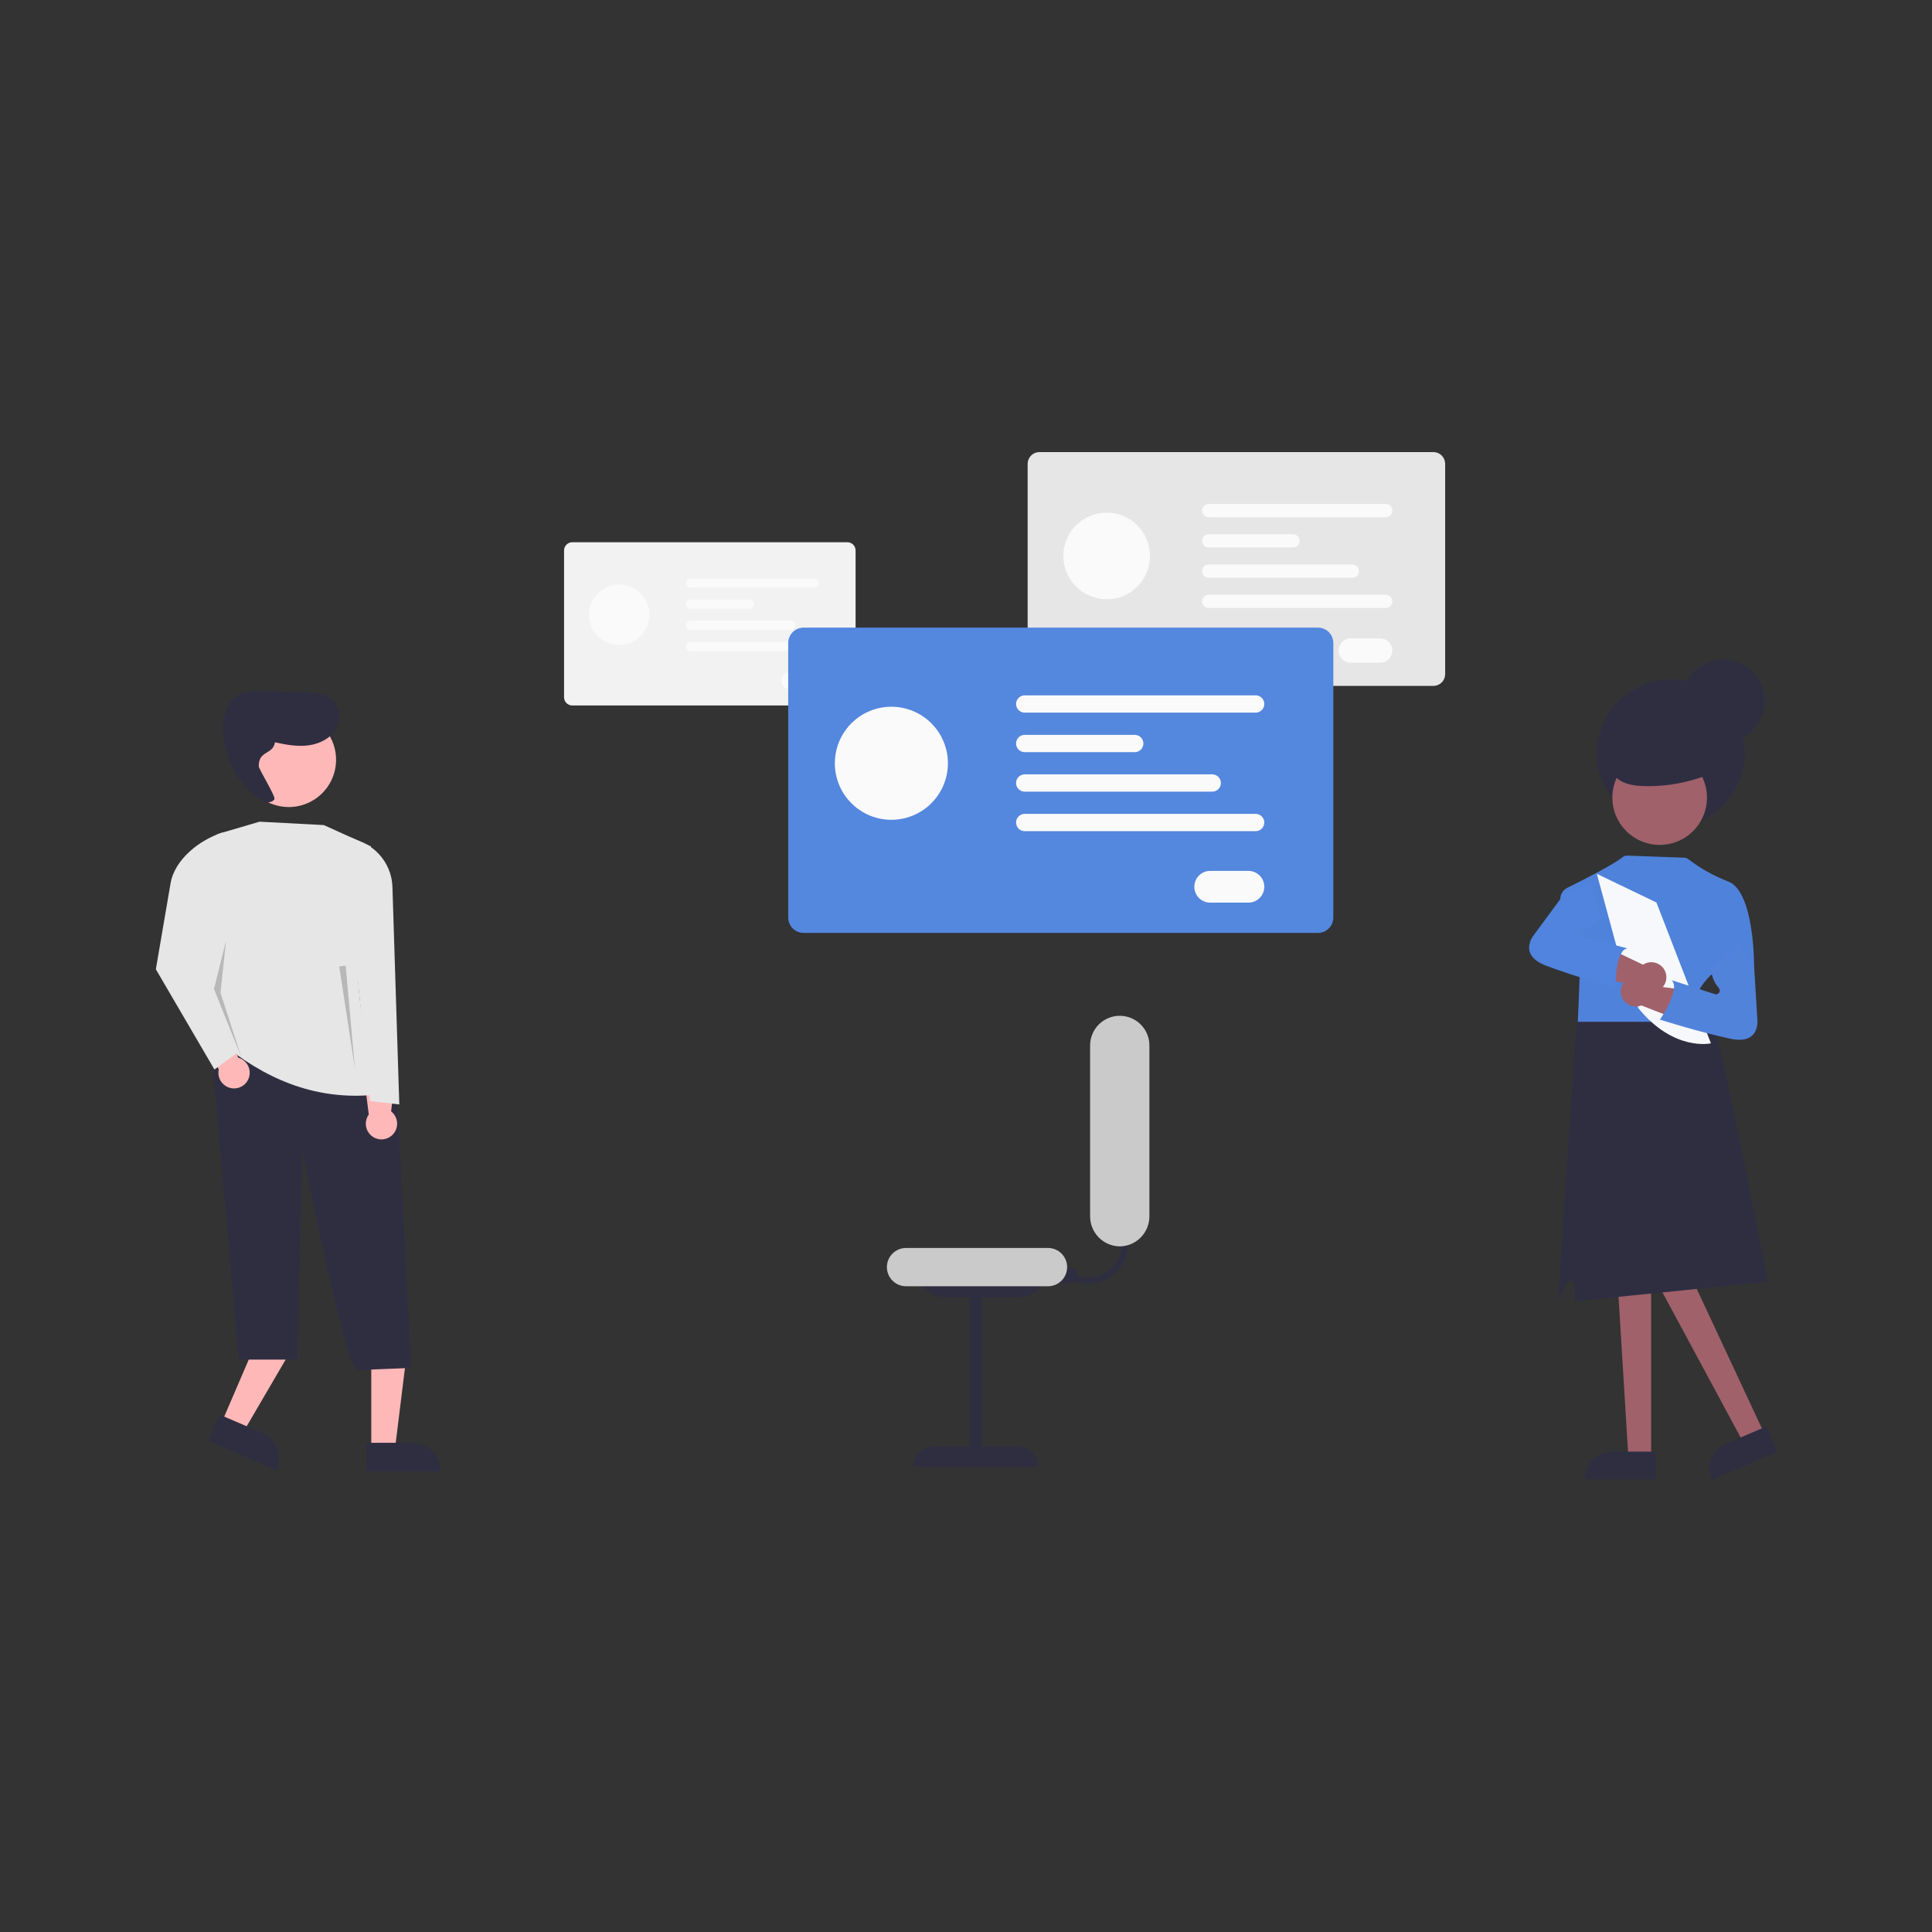 <svg width="1500" height="1500" viewBox="0 0 1500 1500" fill="none" xmlns="http://www.w3.org/2000/svg">
<rect x="0" y="0" width="1500" height="1500" fill="#333333" stroke="none"/>
<g clip-path="url(#clip0_1359_8)">
<path d="M1281.96 1132.09H1264.3L1255.9 994.91H1281.96V1132.09Z" fill="#A0616A"/>
<path d="M1251.69 1127.05H1285.74V1148.48H1230.25C1230.25 1142.8 1232.51 1137.34 1236.53 1133.33C1240.55 1129.31 1246.01 1127.05 1251.69 1127.05V1127.05Z" fill="#2F2E41"/>
<path d="M1370.05 1113.54L1353.83 1120.5L1284.21 991.29L1308.15 981.006L1370.05 1113.54Z" fill="#A0616A"/>
<path d="M1340.25 1120.85L1371.53 1107.41L1380 1127.1L1329.02 1149C1326.78 1143.78 1326.7 1137.88 1328.81 1132.6C1330.91 1127.32 1335.03 1123.1 1340.25 1120.85V1120.85Z" fill="#2F2E41"/>
<path d="M1112.9 532.529H806.985C804.568 532.527 802.251 531.566 800.542 529.858C798.833 528.149 797.871 525.833 797.868 523.416V360.116C797.87 357.699 798.832 355.381 800.541 353.672C802.25 351.963 804.568 351.002 806.985 351H1112.9C1115.32 351.004 1117.63 351.966 1119.34 353.674C1121.05 355.382 1122.01 357.697 1122.02 360.113V523.413C1122.01 525.829 1121.05 528.145 1119.34 529.852C1117.63 531.56 1115.32 532.522 1112.9 532.526V532.529Z" fill="#E6E6E6"/>
<path d="M859.233 465.276C865.882 465.273 872.381 463.298 877.908 459.602C883.435 455.905 887.742 450.653 890.284 444.509C892.827 438.365 893.49 431.605 892.191 425.084C890.892 418.563 887.688 412.574 882.985 407.874C878.282 403.173 872.291 399.973 865.77 398.677C859.248 397.381 852.489 398.048 846.346 400.593C840.203 403.139 834.953 407.448 831.26 412.977C827.566 418.506 825.595 425.006 825.595 431.655C825.596 436.071 826.467 440.444 828.158 444.524C829.849 448.604 832.327 452.31 835.451 455.432C838.574 458.554 842.282 461.03 846.363 462.719C850.443 464.408 854.817 465.277 859.233 465.276V465.276Z" fill="#FAFAFA"/>
<path d="M1075.83 401.549H938.494C937.813 401.559 937.137 401.433 936.505 401.179C935.873 400.924 935.297 400.547 934.812 400.069C934.327 399.591 933.942 399.021 933.679 398.392C933.417 397.764 933.281 397.09 933.281 396.409C933.281 395.727 933.417 395.053 933.679 394.425C933.942 393.796 934.327 393.226 934.812 392.748C935.297 392.27 935.873 391.893 936.505 391.639C937.137 391.385 937.813 391.259 938.494 391.268H1075.83C1076.51 391.259 1077.19 391.385 1077.82 391.639C1078.45 391.893 1079.03 392.27 1079.51 392.748C1080 393.226 1080.38 393.796 1080.64 394.425C1080.91 395.053 1081.04 395.727 1081.04 396.409C1081.04 397.09 1080.91 397.764 1080.64 398.392C1080.38 399.021 1080 399.591 1079.51 400.069C1079.03 400.547 1078.45 400.924 1077.82 401.179C1077.19 401.433 1076.51 401.559 1075.83 401.549Z" fill="#FAFAFA"/>
<path d="M1003.94 425.049H938.494C937.813 425.059 937.137 424.933 936.505 424.679C935.873 424.424 935.297 424.047 934.812 423.569C934.327 423.091 933.942 422.521 933.679 421.892C933.417 421.264 933.281 420.59 933.281 419.909C933.281 419.227 933.417 418.553 933.679 417.925C933.942 417.296 934.327 416.726 934.812 416.248C935.297 415.77 935.873 415.393 936.505 415.139C937.137 414.885 937.813 414.759 938.494 414.768H1003.94C1005.29 414.787 1006.58 415.337 1007.53 416.299C1008.48 417.261 1009.01 418.558 1009.01 419.909C1009.01 421.26 1008.48 422.556 1007.53 423.518C1006.58 424.48 1005.29 425.03 1003.94 425.049V425.049Z" fill="#FAFAFA"/>
<path d="M1050.03 448.539H938.494C937.813 448.549 937.137 448.423 936.505 448.169C935.873 447.914 935.297 447.537 934.812 447.059C934.327 446.581 933.942 446.011 933.679 445.382C933.417 444.754 933.281 444.08 933.281 443.399C933.281 442.717 933.417 442.043 933.679 441.415C933.942 440.786 934.327 440.216 934.812 439.738C935.297 439.26 935.873 438.883 936.505 438.629C937.137 438.375 937.813 438.249 938.494 438.258H1050.03C1051.38 438.277 1052.67 438.827 1053.62 439.789C1054.57 440.751 1055.1 442.048 1055.1 443.399C1055.1 444.75 1054.57 446.046 1053.62 447.008C1052.67 447.97 1051.38 448.52 1050.03 448.539V448.539Z" fill="#FAFAFA"/>
<path d="M1075.83 472.029H938.494C937.813 472.039 937.137 471.913 936.505 471.659C935.873 471.404 935.297 471.027 934.812 470.549C934.327 470.071 933.942 469.501 933.679 468.873C933.417 468.244 933.281 467.57 933.281 466.889C933.281 466.207 933.417 465.533 933.679 464.905C933.942 464.276 934.327 463.706 934.812 463.228C935.297 462.75 935.873 462.373 936.505 462.119C937.137 461.865 937.813 461.739 938.494 461.748H1075.83C1076.51 461.739 1077.19 461.865 1077.82 462.119C1078.45 462.373 1079.03 462.75 1079.51 463.228C1080 463.706 1080.38 464.276 1080.64 464.905C1080.91 465.533 1081.04 466.207 1081.04 466.889C1081.04 467.57 1080.91 468.244 1080.64 468.873C1080.38 469.501 1080 470.071 1079.51 470.549C1079.03 471.027 1078.45 471.404 1077.82 471.659C1077.19 471.913 1076.51 472.039 1075.83 472.029V472.029Z" fill="#FAFAFA"/>
<path d="M1071.53 514.528H1048.79C1047.55 514.53 1046.32 514.287 1045.17 513.814C1044.02 513.341 1042.98 512.646 1042.1 511.769C1041.23 510.888 1040.53 509.848 1040.05 508.704C1039.57 507.558 1039.33 506.329 1039.33 505.088C1039.33 503.847 1039.57 502.618 1040.05 501.472C1040.53 500.325 1041.22 499.284 1042.1 498.407C1042.98 497.53 1044.02 496.835 1045.17 496.362C1046.32 495.889 1047.55 495.646 1048.79 495.648H1071.53C1074.03 495.648 1076.43 496.643 1078.21 498.413C1079.98 500.183 1080.97 502.584 1080.97 505.088C1080.97 507.592 1079.98 509.993 1078.21 511.763C1076.43 513.533 1074.03 514.528 1071.53 514.528V514.528Z" fill="#FAFAFA"/>
<path d="M657.905 547.738H444.305C442.618 547.736 441 547.065 439.807 545.872C438.613 544.68 437.942 543.062 437.939 541.375V427.353C437.942 425.666 438.613 424.048 439.807 422.856C441 421.663 442.618 420.992 444.305 420.99H657.905C659.592 420.991 661.21 421.662 662.404 422.855C663.597 424.048 664.269 425.666 664.271 427.353V541.375C664.269 543.062 663.597 544.68 662.404 545.873C661.21 547.066 659.592 547.737 657.905 547.738Z" fill="#F2F2F2"/>
<path d="M480.79 500.781C485.432 500.778 489.969 499.399 493.828 496.818C497.687 494.237 500.694 490.57 502.468 486.28C504.243 481.991 504.706 477.271 503.799 472.718C502.892 468.166 500.656 463.984 497.373 460.702C494.089 457.42 489.907 455.185 485.354 454.28C480.8 453.375 476.081 453.84 471.792 455.616C467.503 457.393 463.837 460.401 461.258 464.26C458.678 468.12 457.301 472.658 457.3 477.3C457.3 480.384 457.907 483.439 459.088 486.288C460.269 489.137 461.999 491.726 464.18 493.907C466.362 496.087 468.951 497.817 471.801 498.996C474.651 500.176 477.705 500.782 480.79 500.781V500.781Z" fill="#FAFAFA"/>
<path d="M632.026 456.284H536.132C535.18 456.284 534.267 455.906 533.594 455.233C532.921 454.559 532.542 453.646 532.542 452.694C532.542 451.742 532.921 450.829 533.594 450.156C534.267 449.483 535.18 449.105 536.132 449.105H632.026C632.978 449.105 633.891 449.483 634.564 450.156C635.237 450.829 635.615 451.742 635.615 452.694C635.615 453.646 635.237 454.559 634.564 455.233C633.891 455.906 632.978 456.284 632.026 456.284V456.284Z" fill="#FAFAFA"/>
<path d="M581.825 472.694H536.132C535.18 472.694 534.267 472.316 533.594 471.643C532.921 470.97 532.543 470.057 532.543 469.105C532.543 468.153 532.921 467.24 533.594 466.567C534.267 465.894 535.18 465.516 536.132 465.516H581.825C582.777 465.516 583.69 465.894 584.363 466.567C585.036 467.24 585.414 468.153 585.414 469.105C585.414 470.057 585.036 470.97 584.363 471.643C583.69 472.316 582.777 472.694 581.825 472.694V472.694Z" fill="#FAFAFA"/>
<path d="M614.006 489.1H536.132C535.191 489.084 534.293 488.699 533.632 488.028C532.972 487.356 532.602 486.452 532.602 485.51C532.602 484.569 532.972 483.665 533.632 482.993C534.293 482.322 535.191 481.937 536.132 481.921H614.006C614.948 481.937 615.845 482.322 616.506 482.993C617.166 483.665 617.536 484.569 617.536 485.51C617.536 486.452 617.166 487.356 616.506 488.028C615.845 488.699 614.948 489.084 614.006 489.1V489.1Z" fill="#FAFAFA"/>
<path d="M632.026 505.5H536.132C535.191 505.484 534.293 505.099 533.632 504.428C532.972 503.756 532.602 502.852 532.602 501.911C532.602 500.969 532.972 500.065 533.632 499.393C534.293 498.722 535.191 498.337 536.132 498.321H632.026C632.503 498.313 632.976 498.4 633.418 498.577C633.861 498.754 634.264 499.017 634.603 499.351C634.943 499.685 635.213 500.083 635.397 500.523C635.581 500.962 635.676 501.434 635.676 501.911C635.676 502.387 635.581 502.859 635.397 503.298C635.213 503.738 634.943 504.136 634.603 504.47C634.264 504.804 633.861 505.067 633.418 505.244C632.976 505.421 632.503 505.508 632.026 505.5V505.5Z" fill="#FAFAFA"/>
<path d="M629.023 535.17H613.145C611.397 535.17 609.721 534.476 608.485 533.24C607.249 532.004 606.554 530.327 606.554 528.579C606.554 526.831 607.249 525.155 608.485 523.919C609.721 522.682 611.397 521.988 613.145 521.988H629.023C630.771 521.988 632.448 522.682 633.684 523.919C634.92 525.155 635.614 526.831 635.614 528.579C635.614 530.327 634.92 532.004 633.684 533.24C632.448 534.476 630.771 535.17 629.023 535.17V535.17Z" fill="#FAFAFA"/>
<path d="M1023.28 724.3H623.865C620.71 724.296 617.686 723.041 615.455 720.81C613.224 718.579 611.969 715.555 611.965 712.4V499.187C611.969 496.032 613.224 493.008 615.455 490.777C617.686 488.546 620.71 487.291 623.865 487.287H1023.28C1026.44 487.288 1029.46 488.542 1031.7 490.773C1033.93 493.004 1035.19 496.03 1035.19 499.187V712.405C1035.19 715.562 1033.93 718.588 1031.7 720.819C1029.46 723.05 1026.44 724.304 1023.28 724.305V724.3Z" fill="#5487DE"/>
<path d="M692.083 636.493C700.765 636.489 709.251 633.911 716.467 629.085C723.684 624.259 729.308 617.402 732.628 609.38C735.948 601.358 736.814 592.531 735.118 584.017C733.422 575.502 729.24 567.682 723.099 561.544C716.959 555.407 709.137 551.227 700.622 549.535C692.106 547.843 683.28 548.713 675.26 552.036C667.239 555.36 660.384 560.986 655.561 568.205C650.738 575.424 648.164 583.911 648.164 592.593C648.165 598.359 649.302 604.069 651.51 609.396C653.718 614.723 656.953 619.562 661.031 623.639C665.11 627.715 669.951 630.949 675.279 633.154C680.607 635.36 686.317 636.494 692.083 636.493V636.493Z" fill="#FAFAFA"/>
<path d="M974.888 553.287H795.571C793.791 553.287 792.084 552.58 790.825 551.321C789.566 550.062 788.859 548.355 788.859 546.575C788.859 544.795 789.566 543.088 790.825 541.829C792.084 540.57 793.791 539.863 795.571 539.863H974.888C976.668 539.863 978.375 540.57 979.634 541.829C980.893 543.088 981.6 544.795 981.6 546.575C981.6 548.355 980.893 550.062 979.634 551.321C978.375 552.58 976.668 553.287 974.888 553.287V553.287Z" fill="#FAFAFA"/>
<path d="M881.014 583.971H795.571C794.689 583.971 793.817 583.797 793.002 583.46C792.188 583.123 791.448 582.628 790.825 582.005C790.202 581.382 789.707 580.642 789.37 579.827C789.033 579.013 788.859 578.14 788.859 577.259C788.859 576.377 789.033 575.505 789.37 574.69C789.707 573.876 790.202 573.136 790.825 572.513C791.448 571.889 792.188 571.395 793.002 571.058C793.817 570.72 794.689 570.547 795.571 570.547H881.014C881.895 570.547 882.768 570.72 883.582 571.058C884.397 571.395 885.137 571.889 885.76 572.513C886.383 573.136 886.878 573.876 887.215 574.69C887.552 575.505 887.726 576.377 887.726 577.259C887.726 578.14 887.552 579.013 887.215 579.827C886.878 580.642 886.383 581.382 885.76 582.005C885.137 582.628 884.397 583.123 883.582 583.46C882.768 583.797 881.895 583.971 881.014 583.971V583.971Z" fill="#FAFAFA"/>
<path d="M941.192 614.641H795.571C793.791 614.641 792.084 613.934 790.825 612.675C789.566 611.416 788.859 609.709 788.859 607.929C788.859 606.149 789.566 604.442 790.825 603.183C792.084 601.924 793.791 601.217 795.571 601.217H941.192C942.972 601.217 944.679 601.924 945.938 603.183C947.197 604.442 947.904 606.149 947.904 607.929C947.904 609.709 947.197 611.416 945.938 612.675C944.679 613.934 942.972 614.641 941.192 614.641Z" fill="#FAFAFA"/>
<path d="M974.888 645.311H795.571C793.791 645.311 792.084 644.604 790.825 643.345C789.566 642.086 788.859 640.379 788.859 638.599C788.859 636.819 789.566 635.112 790.825 633.853C792.084 632.594 793.791 631.887 795.571 631.887H974.888C976.668 631.887 978.375 632.594 979.634 633.853C980.893 635.112 981.6 636.819 981.6 638.599C981.6 640.379 980.893 642.086 979.634 643.345C978.375 644.604 976.668 645.311 974.888 645.311Z" fill="#FAFAFA"/>
<path d="M969.273 700.8H939.582C936.313 700.8 933.178 699.501 930.867 697.19C928.556 694.879 927.257 691.744 927.257 688.475C927.257 685.206 928.556 682.071 930.867 679.76C933.178 677.448 936.313 676.15 939.582 676.15H969.273C972.542 676.15 975.677 677.448 977.988 679.76C980.3 682.071 981.598 685.206 981.598 688.475C981.598 691.744 980.3 694.879 977.988 697.19C975.677 699.501 972.542 700.8 969.273 700.8V700.8Z" fill="#FAFAFA"/>
<path d="M1372.65 995.122C1372.65 995.122 1337.65 816.759 1332.13 801.722C1329.09 793.505 1327.09 787.528 1327.09 787.528L1224.24 793.407L1223.4 801.722L1209.53 1010.32C1209.53 1010.32 1214.43 997.07 1218.83 994.634C1223.23 992.198 1222.77 1010.3 1222.77 1010.3" fill="#2F2E41"/>
<path d="M1225.02 793.337H1315.05C1312.52 784.296 1315.05 775.916 1318.66 769.488C1321.18 764.971 1324.36 760.851 1328.08 757.259L1328.7 756.706L1360.15 749.736L1361.85 749.367C1361.85 749.367 1362.1 692.248 1341.87 684.41C1330.76 680.165 1320.32 674.336 1310.87 667.103C1309.94 666.369 1308.8 665.951 1307.61 665.912L1263.46 664.296C1262.1 664.249 1260.77 664.696 1259.72 665.553C1252.42 671.42 1229.2 683.197 1216.72 689.353C1214.53 690.435 1212.84 692.317 1212 694.611C1211.16 696.905 1211.24 699.434 1212.21 701.674C1217.2 713.113 1225.66 732.245 1226.55 732.245C1227.82 732.25 1225.02 793.337 1225.02 793.337Z" fill="#4F82DB"/>
<path d="M1286.06 700.7L1328.36 810.045C1328.36 810.045 1299.76 816.637 1272.17 782.936L1262.22 761.216L1239.79 678.435L1286.06 700.7Z" fill="#F6F8FB"/>
<path d="M1297.29 642.159C1308.64 642.153 1319.73 638.783 1329.17 632.473C1338.6 626.163 1345.95 617.198 1350.29 606.711C1354.63 596.223 1355.77 584.684 1353.55 573.553C1351.33 562.422 1345.86 552.199 1337.83 544.175C1329.81 536.151 1319.58 530.688 1308.45 528.476C1297.32 526.264 1285.78 527.402 1275.29 531.746C1264.81 536.091 1255.85 543.447 1249.54 552.885C1243.24 562.322 1239.87 573.417 1239.87 584.767C1239.87 599.992 1245.93 614.592 1256.69 625.355C1267.46 636.118 1282.07 642.162 1297.29 642.159V642.159Z" fill="#2F2E41"/>
<path d="M1260.86 777.057C1262.43 779.024 1264.6 780.433 1267.03 781.075C1269.47 781.717 1272.04 781.558 1274.38 780.622L1305.15 792.654L1315.4 769.492L1280.73 765.018C1280.06 763.494 1279.07 762.131 1277.83 761.02C1276.59 759.908 1275.12 759.075 1273.53 758.574C1271.94 758.073 1270.27 757.917 1268.61 758.116C1266.96 758.315 1265.37 758.865 1263.94 759.728C1262.52 760.591 1261.29 761.748 1260.35 763.122C1259.41 764.496 1258.77 766.055 1258.48 767.695C1258.19 769.335 1258.25 771.018 1258.66 772.633C1259.07 774.247 1259.82 775.755 1260.86 777.057V777.057Z" fill="#A0616A"/>
<path d="M1288.58 655.993C1295.84 655.989 1302.94 653.831 1308.98 649.793C1315.02 645.754 1319.72 640.017 1322.5 633.305C1325.28 626.593 1326 619.209 1324.58 612.086C1323.16 604.962 1319.66 598.42 1314.52 593.285C1309.39 588.151 1302.84 584.655 1295.72 583.239C1288.59 581.824 1281.21 582.552 1274.5 585.333C1267.79 588.113 1262.05 592.821 1258.02 598.861C1253.98 604.9 1251.83 612 1251.83 619.264C1251.83 624.089 1252.78 628.866 1254.63 633.323C1256.48 637.78 1259.18 641.83 1262.6 645.24C1266.01 648.651 1270.06 651.356 1274.52 653.201C1278.98 655.046 1283.76 655.995 1288.58 655.993Z" fill="#A0616A"/>
<path d="M1340.26 594.937C1320.72 605.571 1298.72 610.882 1276.48 610.337C1267.96 610.116 1258.57 608.567 1253.17 601.973C1247.09 594.533 1248.61 582.908 1254.48 575.297C1260.35 567.686 1269.54 563.397 1278.71 560.485C1287.38 557.731 1296.67 555.958 1305.56 557.885C1310.25 558.897 1314.67 560.908 1318.52 563.782C1322.37 566.656 1325.55 570.325 1327.85 574.539C1330.15 578.753 1331.51 583.414 1331.85 588.203C1332.19 592.993 1331.49 597.798 1329.8 602.293" fill="#2F2E41"/>
<path d="M1337.9 576.368C1344.27 576.366 1350.49 574.476 1355.79 570.936C1361.08 567.397 1365.21 562.367 1367.64 556.483C1370.08 550.6 1370.71 544.125 1369.47 537.88C1368.23 531.634 1365.16 525.898 1360.66 521.396C1356.15 516.893 1350.41 513.828 1344.17 512.586C1337.92 511.344 1331.45 511.983 1325.57 514.42C1319.68 516.857 1314.65 520.985 1311.12 526.28C1307.58 531.575 1305.69 537.8 1305.69 544.168C1305.69 548.397 1306.52 552.585 1308.14 556.493C1309.76 560.4 1312.13 563.95 1315.12 566.94C1318.12 569.931 1321.67 572.302 1325.57 573.92C1329.48 575.537 1333.67 576.369 1337.9 576.368V576.368Z" fill="#2F2E41"/>
<path d="M1349.44 734.191L1361.84 749.368L1364.36 790.568C1364.36 790.568 1367.62 811.545 1343.62 806.493C1319.62 801.441 1288.76 791.617 1288.76 791.617C1288.76 791.617 1305.19 767.817 1297.85 760.995L1332.25 772.117C1332.25 772.117 1338.06 770.849 1333.51 765.797C1328.96 760.745 1328.15 751.639 1328.15 751.639L1349.44 734.191Z" fill="#5183DB"/>
<path d="M1285.78 769.856C1283.39 770.656 1280.81 770.666 1278.42 769.885C1276.02 769.104 1273.95 767.573 1272.49 765.519L1240.12 758.946L1244.08 733.932L1275.62 748.968C1277.72 747.589 1280.21 746.921 1282.71 747.061C1285.22 747.201 1287.62 748.143 1289.55 749.748C1290.83 750.81 1291.87 752.136 1292.59 753.634C1293.32 755.131 1293.72 756.767 1293.77 758.432C1293.81 760.097 1293.51 761.752 1292.86 763.288C1292.22 764.824 1291.25 766.204 1290.03 767.337C1288.81 768.469 1287.36 769.328 1285.78 769.856V769.856Z" fill="#A0616A"/>
<path d="M1243.06 712.016C1243.06 712.016 1237.44 719.23 1230.87 721.004C1224.3 722.778 1228.5 726.995 1228.5 726.995L1263.43 736.302C1253.57 738.054 1254.45 766.96 1254.45 766.96C1254.45 766.96 1223.18 758.469 1200.28 749.703C1177.38 740.937 1191.51 725.08 1191.51 725.08L1215.99 691.845L1234.64 685.818L1243.06 712.016Z" fill="#5084DE"/>
<path d="M172.015 1104.66L188.867 1111.9L224.822 1050.37L199.95 1039.69L172.015 1104.66Z" fill="#FFB8B8"/>
<path d="M214.642 1141.5L161.678 1118.75L170.478 1098.3L203.743 1112.59C206.33 1113.7 208.672 1115.31 210.637 1117.32C212.601 1119.34 214.149 1121.72 215.192 1124.34C216.235 1126.95 216.753 1129.75 216.716 1132.56C216.679 1135.37 216.088 1138.15 214.976 1140.74L214.647 1141.5H214.642Z" fill="#2F2E41"/>
<path d="M288.258 1125.39H306.6L315.329 1054.67H288.258V1125.39Z" fill="#FFB8B8"/>
<path d="M341.975 1142.41H284.328V1120.15H320.535C326.22 1120.15 331.671 1122.41 335.692 1126.43C339.712 1130.44 341.972 1135.9 341.975 1141.58V1142.41V1142.41Z" fill="#2F2E41"/>
<path d="M319.237 1062.07L277.045 1063.74C266.745 1056.82 234.767 893.309 234.767 893.309C234.985 894.575 230.767 1055.6 230.767 1055.6H185.373L163.073 804.5L187.688 814.406C187.688 814.406 300.399 805.271 305.651 811.771C306.756 813.893 319.237 1062.07 319.237 1062.07Z" fill="#2F2E41"/>
<path d="M224.217 626.6C231.481 626.597 238.58 624.439 244.618 620.401C250.655 616.364 255.36 610.626 258.137 603.914C260.915 597.203 261.64 589.818 260.22 582.695C258.801 575.571 255.302 569.029 250.165 563.894C245.027 558.759 238.483 555.263 231.359 553.847C224.235 552.431 216.85 553.159 210.14 555.939C203.43 558.72 197.695 563.427 193.659 569.467C189.624 575.506 187.47 582.607 187.47 589.87C187.471 594.695 188.423 599.472 190.27 603.929C192.117 608.386 194.824 612.435 198.237 615.846C201.649 619.257 205.699 621.962 210.157 623.807C214.615 625.652 219.393 626.601 224.217 626.6V626.6Z" fill="#FFB8B8"/>
<path d="M286.484 879.815C284.9 877.734 284.03 875.197 284.001 872.582C283.972 869.967 284.787 867.412 286.324 865.296L282.008 831.269L307.953 826.83L303.662 862.864C305.024 863.929 306.144 865.273 306.946 866.805C307.749 868.337 308.215 870.022 308.315 871.749C308.414 873.476 308.145 875.203 307.524 876.818C306.903 878.432 305.945 879.895 304.714 881.11C303.483 882.324 302.007 883.263 300.385 883.862C298.763 884.462 297.031 884.708 295.306 884.586C293.581 884.463 291.902 883.974 290.38 883.152C288.859 882.329 287.531 881.192 286.484 879.815V879.815Z" fill="#FFB8B8"/>
<path d="M229.784 565.234L230.594 565.409C230.356 565.25 230.067 565.187 229.784 565.234V565.234Z" fill="#E1E7EF"/>
<path d="M212.417 576.1C220.417 577.847 228.559 579.513 236.73 578.97C244.901 578.427 253.235 575.403 258.541 569.17C263.847 562.937 265.315 553.146 260.605 546.45C255.005 538.488 243.776 537.533 234.04 537.331L203.364 536.696C197.303 536.57 190.943 536.511 185.575 539.327C176.249 544.219 173.029 556.102 173.216 566.627C173.463 576.694 175.886 586.588 180.316 595.63C184.747 604.673 191.082 612.65 198.885 619.014C203.036 622.354 209.871 624.893 213.036 620.608C214.416 618.739 200.944 597.233 200.905 594.908C200.679 581.408 213.943 586.908 213.717 573.408" fill="#2F2E41"/>
<path d="M177 813.763C211.969 841.097 250.567 854.875 294.26 849.624C275.806 784.863 270.333 720.592 288.134 657.201L251.381 640.583L201.502 637.959L171.476 646.786C167.254 648.029 163.557 650.625 160.955 654.175C158.353 657.725 156.99 662.032 157.076 666.433C158.138 720.494 163.108 771.087 177 813.763Z" fill="#E6E6E6"/>
<path d="M287.263 854.873L310.015 857.497L304.688 688.631C304.449 681.084 302.042 673.766 297.753 667.552C293.465 661.337 287.478 656.489 280.507 653.587L272.387 650.205L274.575 729.361L287.263 854.873Z" fill="#E6E6E6"/>
<path d="M175.74 843.483C173.461 842.199 171.656 840.215 170.594 837.824C169.531 835.434 169.267 832.765 169.84 830.213L152.404 800.672L174.473 786.332L184.8 821.121C186.472 821.56 188.032 822.35 189.376 823.439C190.719 824.528 191.814 825.891 192.589 827.437C193.364 828.983 193.8 830.677 193.869 832.405C193.938 834.132 193.637 835.855 192.988 837.458C192.338 839.06 191.354 840.506 190.102 841.698C188.849 842.891 187.357 843.803 185.725 844.373C184.092 844.943 182.357 845.158 180.634 845.005C178.912 844.852 177.242 844.333 175.736 843.483H175.74Z" fill="#FFB8B8"/>
<path d="M166.5 830.383L187.8 814.683L164.748 746.42L173.062 646.273C155.003 651.945 135.613 667.184 132.419 685.833L121 752.539L166.5 830.383Z" fill="#E6E6E6"/>
<path opacity="0.2" d="M175.514 730.338L166.137 767.822L187.414 821.013L171.186 770.705L175.514 730.338Z" fill="black"/>
<path opacity="0.2" d="M268.381 749.77L275.618 830.092L263.363 750.329L268.381 749.77Z" fill="black"/>
<path d="M845.433 996.646C862.164 996.638 875.721 982.765 875.713 965.661C875.712 961.54 874.904 957.459 873.335 953.648L868.871 955.571C871.511 961.899 871.57 969.008 869.033 975.378C866.497 981.748 861.568 986.871 855.301 989.652C852.258 990.965 848.984 991.659 845.671 991.693C842.357 991.726 839.07 991.099 836.001 989.847L834.201 994.447C837.766 995.905 841.581 996.652 845.433 996.646V996.646Z" fill="#2F2E41"/>
<path d="M798.801 996.027H836.349V986.127L806.069 977.459L798.801 996.027Z" fill="#2F2E41"/>
<path d="M812.125 986.122H712.804C712.744 991.644 714.879 996.963 718.741 1000.91C722.602 1004.86 727.873 1007.11 733.395 1007.17H791.533C797.055 1007.11 802.326 1004.86 806.187 1000.91C810.048 996.963 812.184 991.644 812.124 986.122H812.125Z" fill="#2F2E41"/>
<path d="M703.441 998.643H813.661C817.602 998.643 821.382 997.078 824.169 994.291C826.955 991.504 828.521 987.724 828.521 983.783C828.521 979.842 826.955 976.062 824.169 973.276C821.382 970.489 817.602 968.923 813.661 968.923H703.441C699.5 968.923 695.72 970.489 692.933 973.276C690.147 976.062 688.581 979.842 688.581 983.783C688.581 987.724 690.147 991.504 692.933 994.291C695.72 997.078 699.5 998.643 703.441 998.643V998.643Z" fill="#CACACA"/>
<path d="M869.377 967.69C875.546 967.614 881.433 965.095 885.747 960.685C890.062 956.275 892.45 950.333 892.39 944.164V811.677C892.39 808.655 891.795 805.662 890.638 802.869C889.481 800.077 887.786 797.54 885.649 795.402C883.512 793.265 880.974 791.57 878.182 790.413C875.39 789.256 872.397 788.661 869.374 788.661C866.352 788.661 863.359 789.256 860.566 790.413C857.774 791.57 855.237 793.265 853.099 795.402C850.962 797.54 849.267 800.077 848.11 802.869C846.953 805.662 846.358 808.655 846.358 811.677L846.364 944.165C846.304 950.334 848.693 956.276 853.007 960.686C857.321 965.096 863.208 967.615 869.377 967.691V967.69Z" fill="#CACACA"/>
<path d="M724.917 1123.02H752.775V1001.74H762.465V1123.02H790.323C794.546 1123.07 798.577 1124.79 801.53 1127.81C804.483 1130.83 806.116 1134.9 806.069 1139.12H709.169C709.146 1137.03 709.535 1134.95 710.313 1133.01C711.092 1131.07 712.246 1129.3 713.708 1127.81C715.171 1126.31 716.913 1125.12 718.836 1124.3C720.76 1123.48 722.826 1123.04 724.917 1123.02V1123.02Z" fill="#2F2E41"/>
</g>
<defs>
<clipPath id="clip0_1359_8">
<rect width="1500" height="1500" fill="white"/>
</clipPath>
</defs>
</svg>
